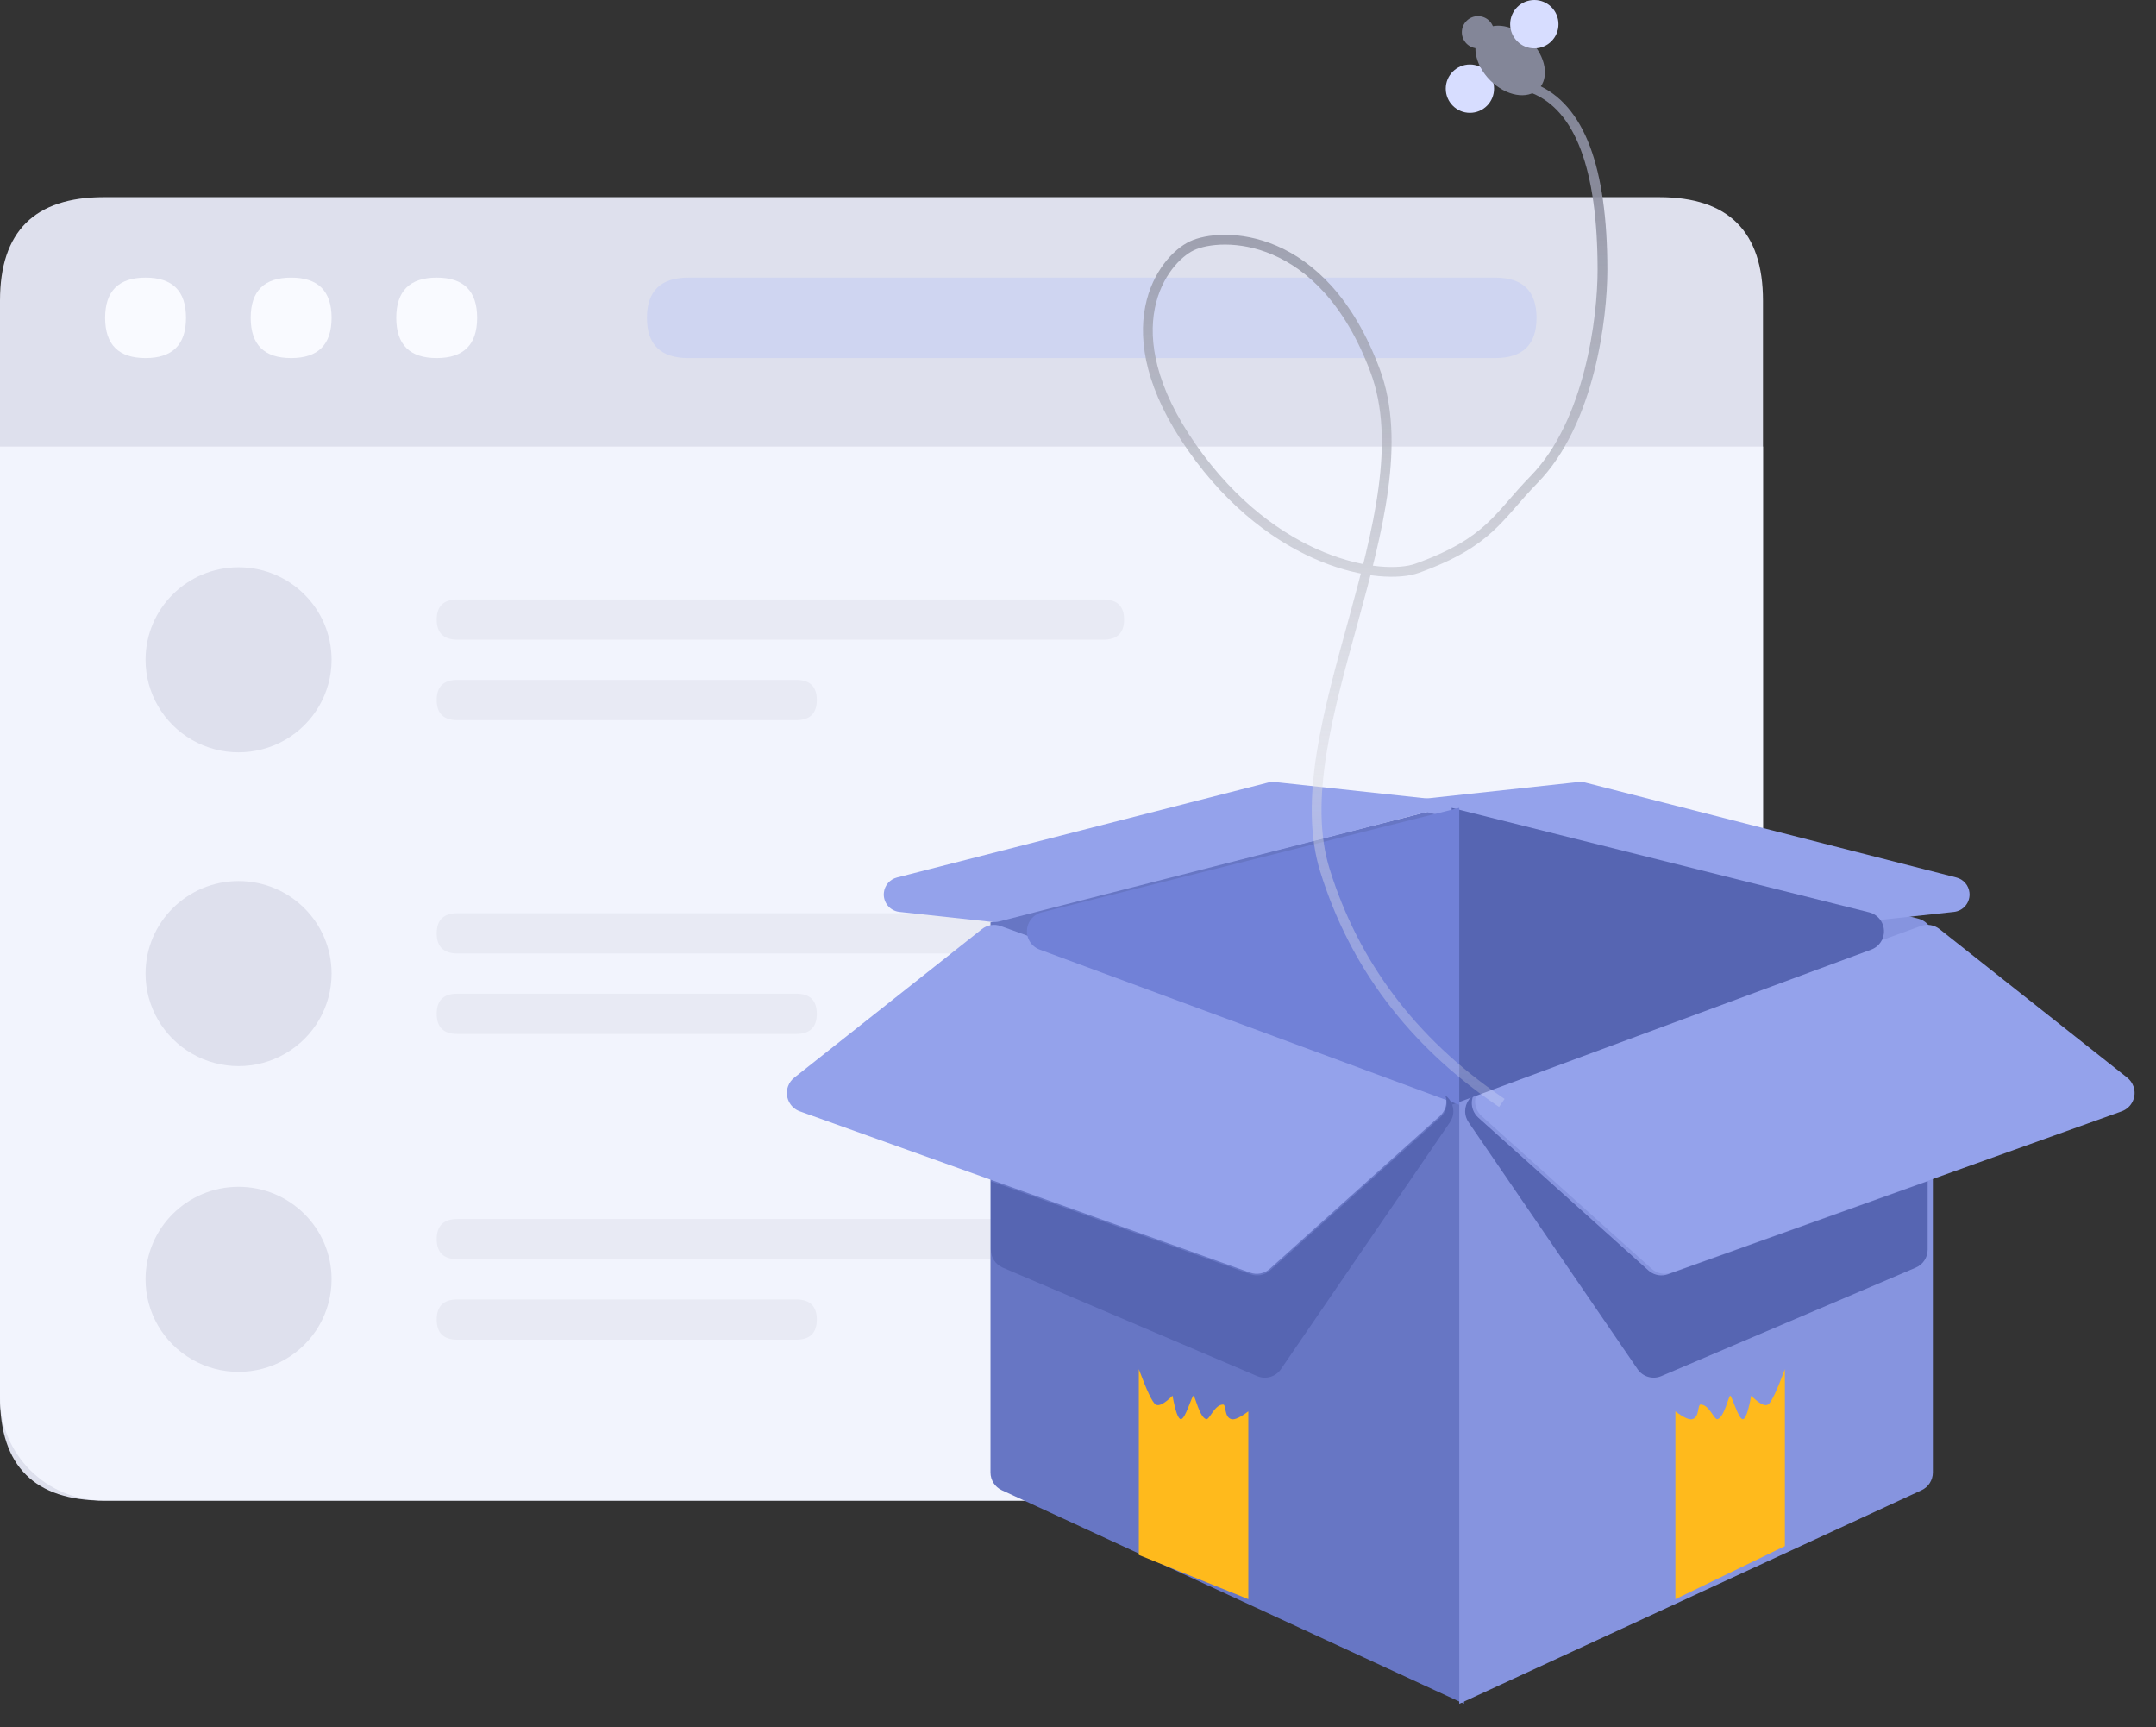 <?xml version="1.0" encoding="UTF-8"?>
<svg width="221px" height="177px" viewBox="0 0 221 177" version="1.1" xmlns="http://www.w3.org/2000/svg" xmlns:xlink="http://www.w3.org/1999/xlink">
    <rect x="0" y="0" width="221" height="177" fill="#333333" stroke="none"/>
    <title>default-空</title>
    <defs>
        <linearGradient x1="50%" y1="0%" x2="50%" y2="100%" id="linearGradient-1">
            <stop stop-color="#838698" offset="0%"></stop>
            <stop stop-color="#FFFFFF" stop-opacity="0.2" offset="100%"></stop>
        </linearGradient>
    </defs>
    <g id="打开项目" stroke="none" stroke-width="1" fill="none" fill-rule="evenodd">
        <g id="个人工作台-空" transform="translate(-551, -899)">
            <g id="编组-4" transform="translate(482, 787)">
                <g id="编组-2" transform="translate(69, 112)">
                    <g id="default-空">
                        <g id="management" transform="translate(0, 20.204)">
                            <path d="M10.63,0 L170.084,0 C177.171,0 180.714,3.534 180.714,10.601 L180.714,122.971 C180.714,130.038 177.171,133.571 170.084,133.571 L10.63,133.571 C3.543,133.571 0,130.038 0,122.971 L0,10.601 C0,3.534 3.543,0 10.63,0 Z" id="路径" fill="#DEE0ED"></path>
                            <path d="M70.558,8.245 L153.262,8.245 C156.09,8.245 157.503,9.619 157.503,12.368 L157.503,12.368 C157.503,15.116 156.09,16.49 153.262,16.49 L70.558,16.49 C67.731,16.49 66.317,15.116 66.317,12.368 L66.317,12.368 C66.317,9.619 67.731,8.245 70.558,8.245 Z" id="路径" fill="#CFD5F1"></path>
                            <path d="M14.921,8.245 L14.921,8.245 C17.685,8.245 19.066,9.619 19.066,12.368 L19.066,12.368 C19.066,15.116 17.685,16.49 14.921,16.49 L14.921,16.49 C12.158,16.49 10.777,15.116 10.777,12.368 L10.777,12.368 C10.777,9.619 12.158,8.245 14.921,8.245 Z" id="路径" fill="#F9FAFF"></path>
                            <path d="M29.843,8.245 L29.843,8.245 C32.606,8.245 33.988,9.619 33.988,12.368 L33.988,12.368 C33.988,15.116 32.606,16.49 29.843,16.49 L29.843,16.49 C27.08,16.49 25.698,15.116 25.698,12.368 L25.698,12.368 C25.698,9.619 27.08,8.245 29.843,8.245 Z" id="路径" fill="#F9FAFF"></path>
                            <path d="M44.764,8.245 L44.764,8.245 C47.527,8.245 48.909,9.619 48.909,12.368 L48.909,12.368 C48.909,15.116 47.527,16.49 44.764,16.49 L44.764,16.49 C42.001,16.49 40.619,15.116 40.619,12.368 L40.619,12.368 C40.619,9.619 42.001,8.245 44.764,8.245 Z" id="路径" fill="#F9FAFF"></path>
                            <path d="M0,25.56 L180.714,25.56 L180.714,122.982 C180.714,128.831 175.955,133.571 170.084,133.571 L10.63,133.571 C4.759,133.571 0,128.831 0,122.982 L0,25.56 Z" id="路径" fill="#F2F4FD"></path>
                            <path d="M14.921,47.41 C14.921,50.797 16.738,53.927 19.688,55.621 C22.637,57.315 26.271,57.315 29.221,55.621 C32.171,53.927 33.988,50.797 33.988,47.41 C33.988,42.173 29.719,37.928 24.454,37.928 C19.189,37.928 14.921,42.173 14.921,47.41 L14.921,47.41 Z" id="路径" fill="#DEE0ED"></path>
                            <path d="M14.921,79.566 C14.921,82.953 16.738,86.084 19.688,87.777 C22.637,89.471 26.271,89.471 29.221,87.777 C32.171,86.084 33.988,82.953 33.988,79.566 C33.988,74.329 29.719,70.084 24.454,70.084 C19.189,70.084 14.921,74.329 14.921,79.566 L14.921,79.566 Z" id="路径" fill="#DEE0ED"></path>
                            <path d="M14.921,110.897 C14.921,114.285 16.738,117.415 19.688,119.109 C22.637,120.803 26.271,120.803 29.221,119.109 C32.171,117.415 33.988,114.285 33.988,110.897 C33.988,105.661 29.719,101.415 24.454,101.415 C19.189,101.415 14.921,105.661 14.921,110.897 L14.921,110.897 Z" id="路径" fill="#DEE0ED"></path>
                            <path d="M46.899,41.226 L113.091,41.226 C114.514,41.226 115.226,41.913 115.226,43.287 L115.226,43.287 C115.226,44.661 114.514,45.348 113.091,45.348 L46.899,45.348 C45.476,45.348 44.764,44.661 44.764,43.287 L44.764,43.287 C44.764,41.913 45.476,41.226 46.899,41.226 Z" id="路径" fill="#E8EAF4"></path>
                            <path d="M46.899,73.382 L113.091,73.382 C114.514,73.382 115.226,74.069 115.226,75.443 L115.226,75.443 C115.226,76.817 114.514,77.504 113.091,77.504 L46.899,77.504 C45.476,77.504 44.764,76.817 44.764,75.443 L44.764,75.443 C44.764,74.069 45.476,73.382 46.899,73.382 Z" id="路径" fill="#E8EAF4"></path>
                            <path d="M46.899,104.713 L113.091,104.713 C114.514,104.713 115.226,105.4 115.226,106.775 L115.226,106.775 C115.226,108.149 114.514,108.836 113.091,108.836 L46.899,108.836 C45.476,108.836 44.764,108.149 44.764,106.775 L44.764,106.775 C44.764,105.4 45.476,104.713 46.899,104.713 Z" id="路径" fill="#E8EAF4"></path>
                            <path d="M46.87,49.471 L81.619,49.471 C83.023,49.471 83.725,50.158 83.725,51.532 L83.725,51.532 C83.725,52.906 83.023,53.593 81.619,53.593 L46.87,53.593 C45.466,53.593 44.764,52.906 44.764,51.532 L44.764,51.532 C44.764,50.158 45.466,49.471 46.87,49.471 Z" id="路径" fill="#E8EAF4"></path>
                            <path d="M46.87,81.627 L81.619,81.627 C83.023,81.627 83.725,82.314 83.725,83.688 L83.725,83.688 C83.725,85.062 83.023,85.75 81.619,85.75 L46.87,85.75 C45.466,85.75 44.764,85.062 44.764,83.688 L44.764,83.688 C44.764,82.314 45.466,81.627 46.87,81.627 Z" id="路径" fill="#E8EAF4"></path>
                            <path d="M46.87,112.959 L81.619,112.959 C83.023,112.959 83.725,113.646 83.725,115.02 L83.725,115.02 C83.725,116.394 83.023,117.081 81.619,117.081 L46.87,117.081 C45.466,117.081 44.764,116.394 44.764,115.02 L44.764,115.02 C44.764,113.646 45.466,112.959 46.87,112.959 Z" id="路径" fill="#E8EAF4"></path>
                            <path d="M94.948,47.822 L118.096,47.822 C119.498,47.822 120.2,48.529 120.2,49.942 L120.2,60.543 C120.2,61.956 119.498,62.663 118.096,62.663 L94.948,62.663 C93.545,62.663 92.844,61.956 92.844,60.543 L92.844,49.942 C92.844,48.529 93.545,47.822 94.948,47.822 L94.948,47.822 Z" id="路径" fill="#F2F4FD"></path>
                            <path d="M130.562,48.646 L142.996,48.646 C144.378,48.646 145.069,49.333 145.069,50.708 L145.069,50.708 C145.069,52.082 144.378,52.769 142.996,52.769 L130.562,52.769 C129.18,52.769 128.49,52.082 128.49,50.708 L128.49,50.708 C128.49,49.333 129.18,48.646 130.562,48.646 Z" id="路径" fill="#F2F4FD"></path>
                            <path d="M154.602,48.646 L167.036,48.646 C168.418,48.646 169.109,49.333 169.109,50.708 L169.109,50.708 C169.109,52.082 168.418,52.769 167.036,52.769 L154.602,52.769 C153.22,52.769 152.529,52.082 152.529,50.708 L152.529,50.708 C152.529,49.333 153.22,48.646 154.602,48.646 Z" id="路径" fill="#F2F4FD"></path>
                            <path d="M130.562,56.892 L142.996,56.892 C144.378,56.892 145.069,57.579 145.069,58.953 L145.069,58.953 C145.069,60.327 144.378,61.014 142.996,61.014 L130.562,61.014 C129.18,61.014 128.49,60.327 128.49,58.953 L128.49,58.953 C128.49,57.579 129.18,56.892 130.562,56.892 Z" id="路径" fill="#F2F4FD"></path>
                            <path d="M154.602,56.892 L167.036,56.892 C168.418,56.892 169.109,57.579 169.109,58.953 L169.109,58.953 C169.109,60.327 168.418,61.014 167.036,61.014 L154.602,61.014 C153.22,61.014 152.529,60.327 152.529,58.953 L152.529,58.953 C152.529,57.579 153.22,56.892 154.602,56.892 Z" id="路径" fill="#F2F4FD"></path>
                        </g>
                        <g id="Group-9" transform="translate(79.694, 0)">
                            <g id="Group-3" transform="translate(0, 80.117)">
                                <path d="M21.836,14.4 L70.383,2.121 L70.383,94.483 L22.998,72.596 C22.29,72.269 21.836,71.561 21.836,70.781 L21.836,14.4 L21.836,14.4 Z" id="Rectangle-3" fill="#6776C4"></path>
                                <path d="M71.396,14.019 L118.433,2.121 L118.433,2.121 L118.433,94.483 L71.048,72.596 C70.34,72.269 69.886,71.561 69.886,70.781 L69.886,15.957 C69.886,15.042 70.508,14.243 71.396,14.019 Z" id="Combined-Shape" fill="#8694DF" transform="translate(94.16, 48.302) scale(-1, 1) translate(-94.16, -48.302) "></path>
                                <path d="M22.885,14.781 L67.246,30.88 C68.285,31.257 68.821,32.404 68.444,33.443 C68.332,33.752 68.145,34.028 67.901,34.248 L50.465,49.907 C49.918,50.399 49.146,50.55 48.454,50.302 L2.289,33.768 C1.249,33.395 0.708,32.25 1.08,31.21 C1.207,30.858 1.429,30.548 1.722,30.316 L20.961,15.093 C21.505,14.662 22.233,14.544 22.885,14.781 Z" id="Rectangle-7" fill="#94A2EB"></path>
                                <path d="M93.875,14.781 L138.236,30.88 C139.275,31.257 139.811,32.404 139.434,33.443 C139.322,33.752 139.135,34.028 138.89,34.248 L121.455,49.907 C120.908,50.399 120.136,50.55 119.444,50.302 L73.279,33.768 C72.239,33.395 71.698,32.25 72.07,31.21 C72.197,30.858 72.419,30.548 72.712,30.316 L91.951,15.093 C92.495,14.662 93.223,14.544 93.875,14.781 Z" id="Rectangle-7" fill="#94A2EB" transform="translate(105.533, 32.543) scale(-1, 1) translate(-105.533, -32.543) "></path>
                                <path d="M118.26,0.024 L137.639,2.121 L137.639,2.121 L89.976,14.311 C89.744,14.37 89.503,14.387 89.265,14.361 L79.756,13.333 C78.769,13.226 78.056,12.339 78.163,11.353 C78.243,10.608 78.778,9.991 79.504,9.805 L117.549,0.075 C117.781,0.016 118.022,-0.001 118.26,0.024 Z" id="Rectangle-4" fill="#94A2EB" transform="translate(100.174, 7.193) scale(-1, 1) translate(-100.174, -7.193) "></path>
                                <path d="M51.004,0.024 L70.383,2.121 L70.383,2.121 L22.72,14.311 C22.488,14.37 22.248,14.387 22.01,14.361 L12.5,13.333 C11.514,13.226 10.8,12.339 10.907,11.353 C10.988,10.608 11.522,9.991 12.248,9.805 L50.294,0.075 C50.525,0.016 50.766,-0.001 51.004,0.024 Z" id="Rectangle-4" fill="#94A2EB"></path>
                                <path d="M75.386,13.378 L118.187,2.669 L118.187,2.669 L118.187,33.101 L75.177,17.194 C74.141,16.811 73.612,15.66 73.995,14.624 C74.224,14.005 74.745,13.538 75.386,13.378 Z" id="Rectangle-3" fill="#5665B2" transform="translate(93.647, 17.885) scale(-1, 1) translate(-93.647, -17.885) "></path>
                                <path d="M27.085,13.378 L69.886,2.669 L69.886,2.669 L69.886,33.101 L26.876,17.194 C25.84,16.811 25.311,15.66 25.694,14.624 C25.923,14.005 26.444,13.538 27.085,13.378 Z" id="Rectangle-3" fill="#7181D7"></path>
                                <path d="M69.175,34.403 C69.116,34.574 69.034,34.737 68.932,34.887 L51.607,60.191 C51.069,60.978 50.05,61.275 49.173,60.901 L23.089,49.783 C22.351,49.468 21.873,48.744 21.873,47.943 L21.873,40.929 L48.491,50.464 C49.129,50.693 49.836,50.581 50.372,50.176 L50.502,50.069 L67.937,34.41 C68.182,34.19 68.369,33.913 68.481,33.604 C68.663,33.102 68.632,32.576 68.434,32.122 C69.142,32.62 69.468,33.542 69.175,34.403 Z" id="Combined-Shape" fill="#5665B2"></path>
                                <path d="M117.932,34.403 C117.873,34.574 117.791,34.737 117.689,34.887 L100.364,60.191 C99.825,60.978 98.807,61.275 97.93,60.901 L71.845,49.783 C71.108,49.468 70.63,48.744 70.63,47.943 L70.63,40.929 L97.248,50.464 C97.886,50.693 98.593,50.581 99.128,50.176 L99.258,50.069 L116.694,34.41 C116.939,34.19 117.125,33.913 117.238,33.604 C117.42,33.102 117.389,32.576 117.191,32.122 C117.899,32.62 118.225,33.542 117.932,34.403 Z" id="Combined-Shape" fill="#5665B2" transform="translate(94.265, 46.511) scale(-1, 1) translate(-94.265, -46.511) "></path>
                            </g>
                            <g id="Group-6" transform="translate(37.965, 0)">
                                <path d="M35.872,112.743 C27.069,106.686 21.164,98.839 18.157,89.203 C13.648,74.749 28.695,52.448 23.301,37.994 C17.906,23.54 7.483,23.78 4.51,25.192 C1.537,26.603 -3.946,33.751 4.51,45.84 C12.966,57.929 24.023,59.529 27.619,58.23 C35.047,55.545 35.867,52.947 39.586,49.144 C45.307,43.294 46.601,32.549 46.601,27.669 C46.601,17.207 44.263,11.013 39.586,9.085" id="Line" stroke="url(#linearGradient-1)" stroke-linecap="square"></path>
                                <g id="Group-4" transform="translate(30.537, 0)">
                                    <ellipse id="Oval" fill="#D7DDFF" cx="2.476" cy="9.085" rx="2.476" ry="2.478"></ellipse>
                                    <ellipse id="Oval" fill="#838698" transform="translate(6.603, 6.195) rotate(45) translate(-6.603, -6.195) " cx="6.603" cy="6.195" rx="4.128" ry="2.89"></ellipse>
                                    <circle id="Oval" fill="#838698" transform="translate(3.301, 3.304) rotate(45) translate(-3.301, -3.304) " cx="3.301" cy="3.304" r="1.651"></circle>
                                    <ellipse id="Oval" fill="#D7DDFF" cx="9.079" cy="2.478" rx="2.476" ry="2.478"></ellipse>
                                </g>
                            </g>
                        </g>
                        <path d="M116.735,140.306 C117.553,142.518 118.129,143.726 118.462,143.932 C118.794,144.139 119.37,143.836 120.188,143.026 C120.481,144.63 120.769,145.432 121.052,145.432 C121.51,145.431 122.165,143.009 122.347,143.026 C122.488,143.039 122.961,145.256 123.642,145.432 C123.983,145.52 124.489,143.934 125.369,143.932 C125.718,143.932 125.452,145.233 126.232,145.432 C126.565,145.517 127.14,145.249 127.959,144.63 L127.959,163.878 L116.735,159.345 L116.735,140.306 Z" id="Rectangle-5" fill="#FFBA1C"></path>
                        <path d="M182.959,140.306 L182.959,158.438 L171.735,163.878 L171.735,144.63 C172.554,145.249 173.129,145.517 173.462,145.432 C174.242,145.233 173.975,143.932 174.325,143.932 C175.205,143.934 175.711,145.52 176.052,145.432 C176.733,145.256 177.206,143.039 177.347,143.026 C177.529,143.009 178.183,145.431 178.642,145.432 C178.925,145.432 179.213,144.63 179.505,143.026 C180.324,143.836 180.899,144.139 181.232,143.932 C181.565,143.726 182.141,142.518 182.959,140.306 Z" id="Rectangle-5" fill="#FFBA1C"></path>
                    </g>
                </g>
            </g>
        </g>
    </g>
</svg>